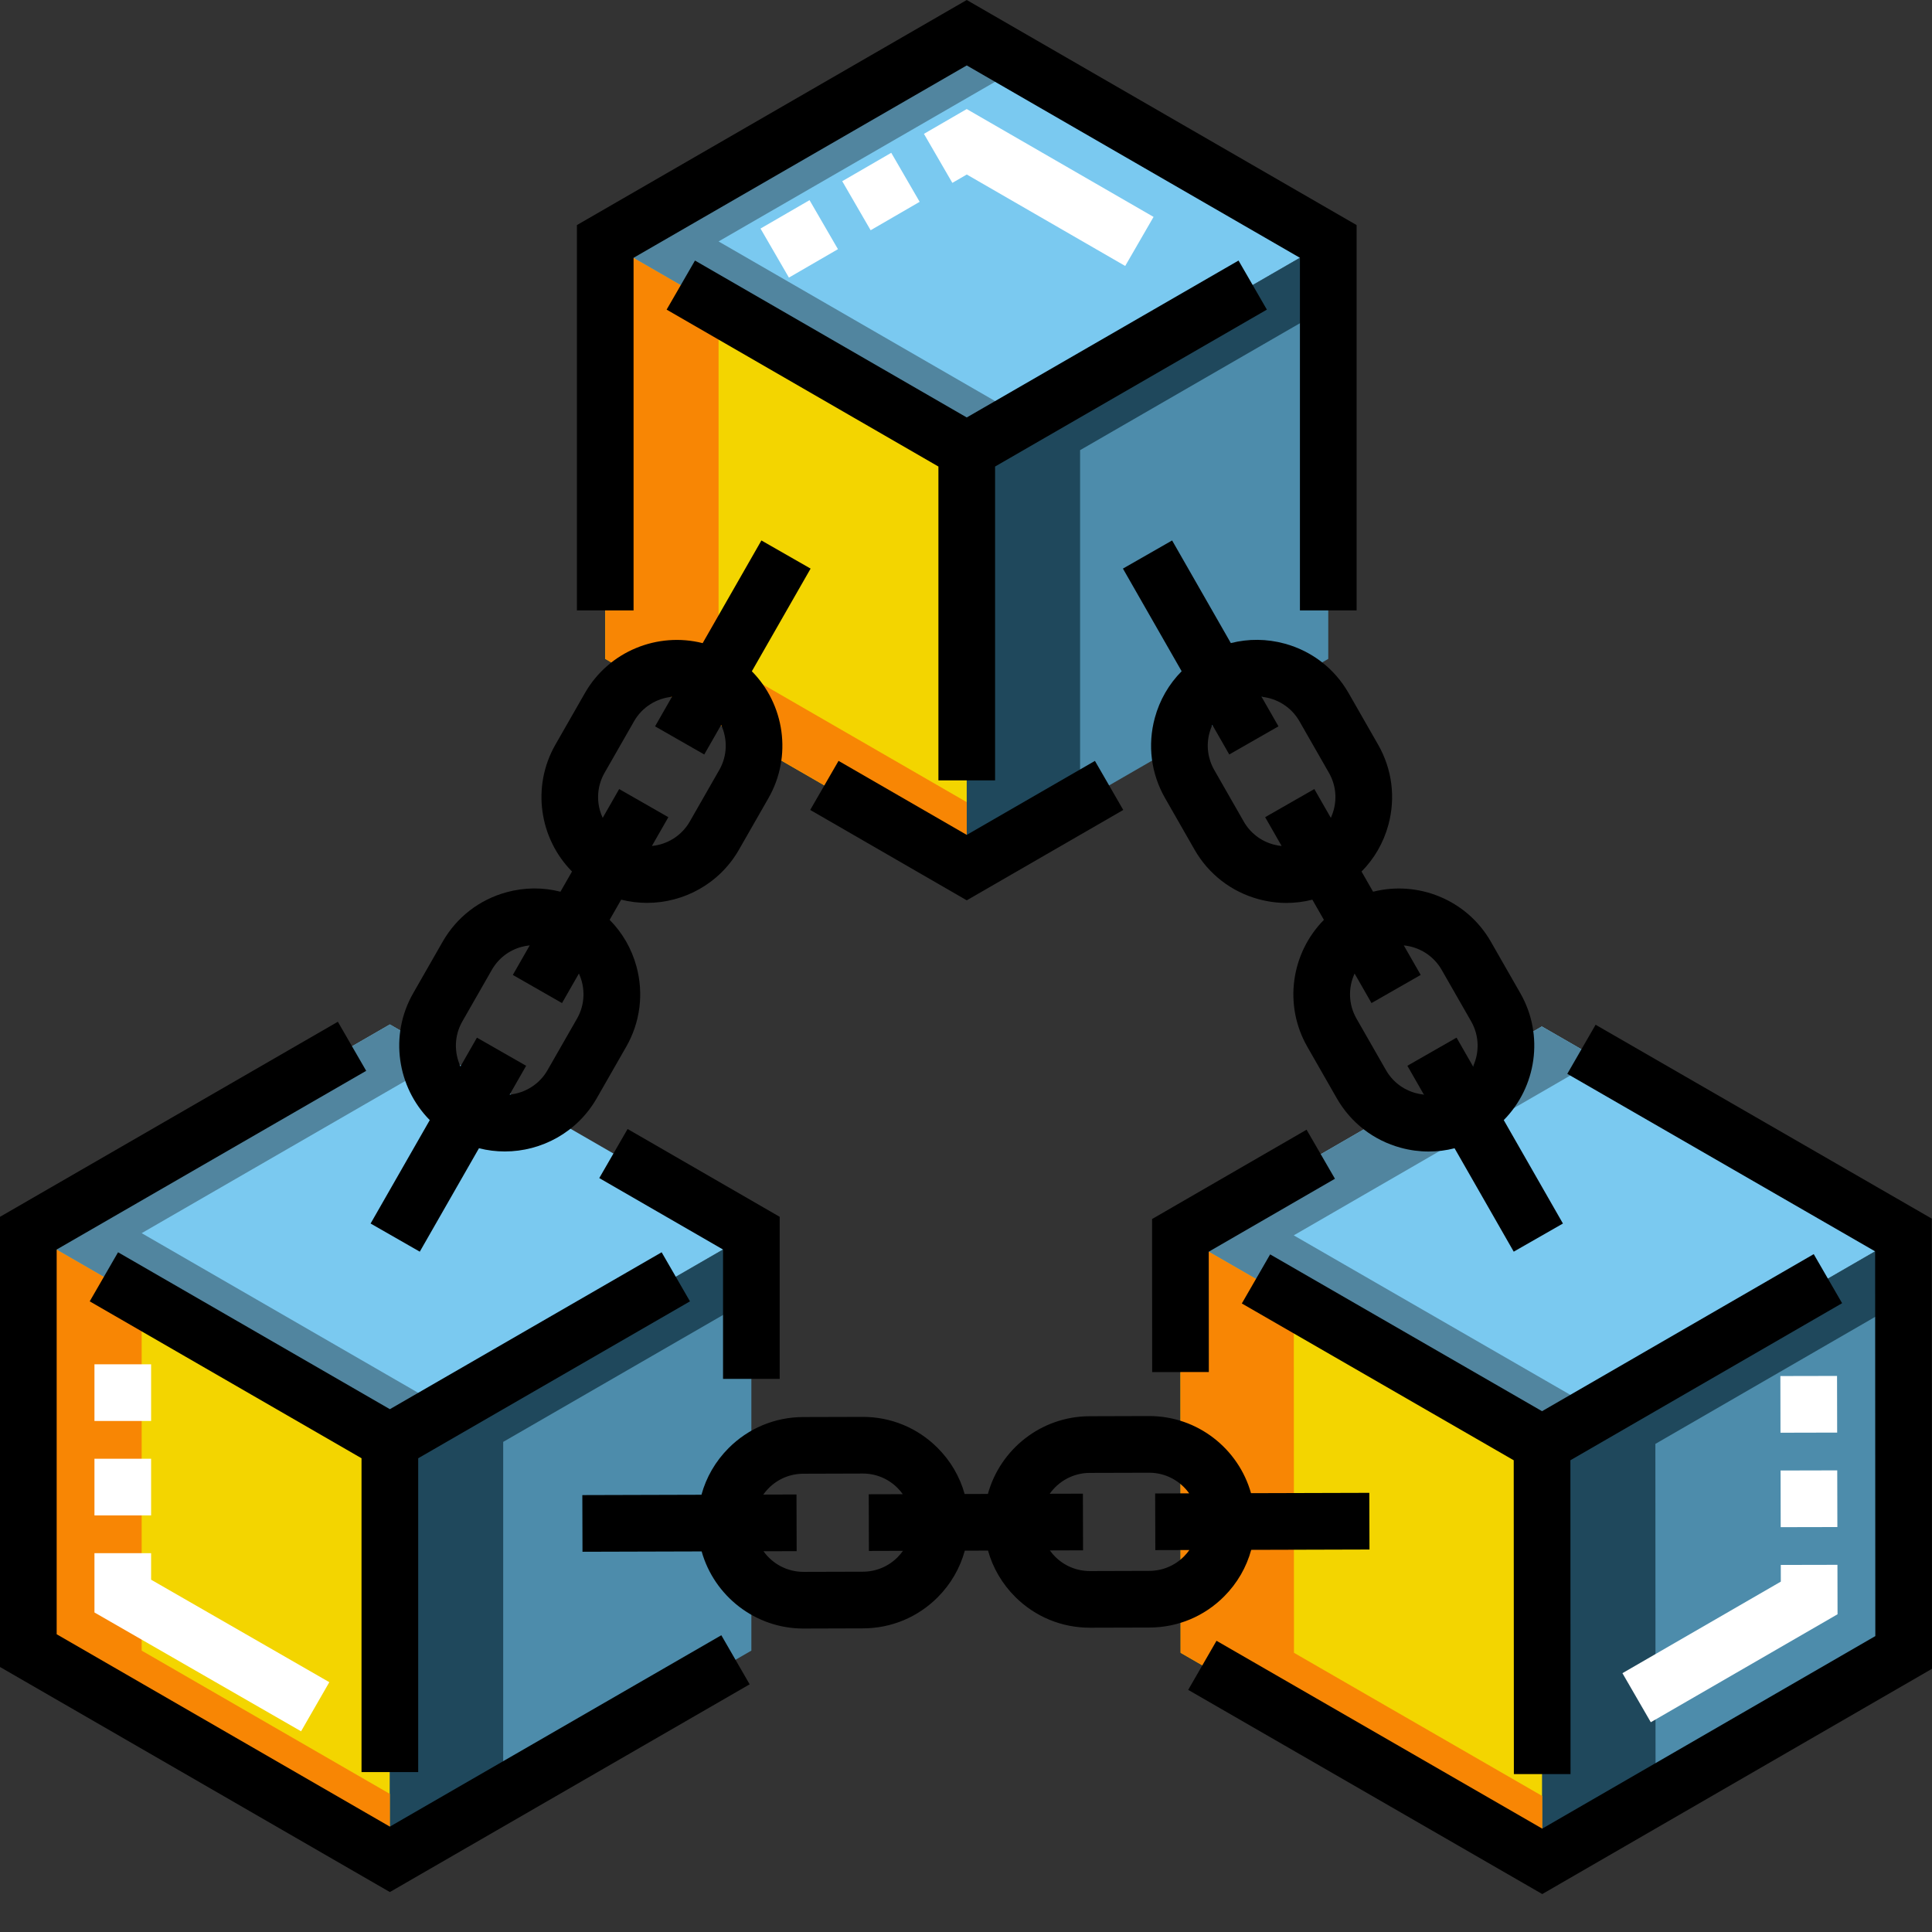 <?xml version="1.0"?>
<svg xmlns="http://www.w3.org/2000/svg" xmlns:xlink="http://www.w3.org/1999/xlink" xmlns:svgjs="http://svgjs.com/svgjs" version="1.1" width="512" height="512" x="0" y="0" viewBox="0 0 512 512" style="enable-background:new 0 0 512 512" xml:space="preserve" class=""><rect x="0" y="0" width="512" height="512" fill="#333333" stroke="none"/><g><path xmlns="http://www.w3.org/2000/svg" d="m160.395 63.984v110.625l95.805 55.316v-110.629zm0 0" fill="#f3d500" data-original="#57a4ff" style="" class=""/><path xmlns="http://www.w3.org/2000/svg" d="m352.004 63.984-95.805-55.312-95.805 55.312 95.805 55.312zm0 0" fill="#7ac9f0" data-original="#c6c5ca" style="" class=""/><path xmlns="http://www.w3.org/2000/svg" d="m256.199 119.297v110.629l95.805-55.316v-110.625zm0 0" fill="#4d8cab" data-original="#787680" style="" class=""/><path xmlns="http://www.w3.org/2000/svg" d="m504.434 327.285-95.832-55.266-95.777 55.363 95.832 55.266zm0 0" fill="#7ac9f0" data-original="#c6c5ca" style="" class=""/><path xmlns="http://www.w3.org/2000/svg" d="m408.711 493.273 95.777-55.359-.055-110.629-95.777 55.363zm0 0" fill="#4d8cab" data-original="#787680" style="" class=""/><path xmlns="http://www.w3.org/2000/svg" d="m408.656 382.648-95.832-55.266.055 110.625 95.832 55.266zm0 0" fill="#f3d500" data-original="#57a4ff" style="" class=""/><path xmlns="http://www.w3.org/2000/svg" d="m103.316 492.742 95.805-55.312v-110.629l-95.805 55.316zm0 0" fill="#4d8cab" data-original="#787680" style="" class=""/><path xmlns="http://www.w3.org/2000/svg" d="m7.508 326.801v110.629l95.809 55.312v-110.625zm0 0" fill="#f3d500" data-original="#57a4ff" style="" class=""/><path xmlns="http://www.w3.org/2000/svg" d="m103.316 382.117 95.805-55.316-95.805-55.312-95.809 55.312zm0 0" fill="#7ac9f0" data-original="#c6c5ca" style="" class=""/><path xmlns="http://www.w3.org/2000/svg" d="m190.43 174.609v-93.285l-30.035-17.34v110.625l95.805 55.316v-17.344zm0 0" fill="#f88604" data-original="#006df0" style="" class=""/><path xmlns="http://www.w3.org/2000/svg" d="m190.43 63.984 80.789-46.645-15.02-8.668-95.805 55.312 95.805 55.312 15.02-8.672zm0 0" fill="#51859f" data-original="#898890" style="" class=""/><path xmlns="http://www.w3.org/2000/svg" d="m286.234 119.297 65.77-37.973v-17.34l-95.805 55.312v110.629l30.035-17.344zm0 0" fill="#1f485c" data-original="#57565c" style="" class=""/><path xmlns="http://www.w3.org/2000/svg" d="m342.859 327.383 80.777-46.691-15.035-8.672-95.777 55.363 95.832 55.266 15-8.672zm0 0" fill="#51859f" data-original="#898890" style="" class=""/><path xmlns="http://www.w3.org/2000/svg" d="m438.691 382.648 65.75-38.004-.008-17.359-95.777 55.363.055 110.625 30.027-17.355zm0 0" fill="#1f485c" data-original="#57565c" style="" class=""/><path xmlns="http://www.w3.org/2000/svg" d="m342.914 438.008-.047-93.301-30.043-17.324.055 110.625 95.832 55.266-.008-17.324zm0 0" fill="#f88604" data-original="#006df0" style="" class=""/><path xmlns="http://www.w3.org/2000/svg" d="m133.352 382.117 65.77-37.973v-17.344l-95.805 55.316v110.625l30.035-17.34zm0 0" fill="#1f485c" data-original="#57565c" style="" class=""/><path xmlns="http://www.w3.org/2000/svg" d="m37.543 437.43v-93.285l-30.035-17.344v110.629l95.809 55.312v-17.34zm0 0" fill="#f88604" data-original="#006df0" style="" class=""/><path xmlns="http://www.w3.org/2000/svg" d="m37.543 326.801 80.789-46.641-15.016-8.672-95.809 55.312 95.809 55.316 15.016-8.672zm0 0" fill="#51859f" data-original="#898890" style="" class=""/><path xmlns="http://www.w3.org/2000/svg" d="m340.438 170.562c-4.738-1.289-9.621-1.32-14.254-.137l-15.562-27.199-13.035 7.457 15.562 27.203c-3.367 3.391-5.82 7.617-7.109 12.355-1.965 7.223-1 14.777 2.719 21.273l7.809 13.652c3.715 6.496 9.742 11.156 16.965 13.125 2.445.664 4.934.996 7.402.996 2.312 0 4.609-.293 6.852-.863l3.062 5.348c-8.625 8.727-10.781 22.469-4.398 33.625l7.809 13.652c3.719 6.496 9.742 11.156 16.965 13.121 2.445.668 4.934.996 7.402.996 2.312 0 4.613-.289 6.852-.863l15.676 27.402 13.039-7.457-15.684-27.41c8.625-8.723 10.781-22.469 4.398-33.621l-7.809-13.652c-6.383-11.156-19.324-16.262-31.215-13.25l-3.062-5.348c3.371-3.395 5.82-7.617 7.109-12.355 1.965-7.223 1-14.781-2.719-21.277l-7.809-13.648c-3.715-6.5-9.742-11.16-16.965-13.125zm41.621 86.461 7.812 13.652c2.172 3.797 2.211 8.242.5 11.938l-4.367-7.629-13.035 7.457 4.371 7.637c-.727-.07-1.453-.203-2.172-.398-3.352-.91-6.148-3.074-7.875-6.09l-7.809-13.648c-2.172-3.801-2.215-8.246-.5-11.941l4.477 7.824 13.039-7.457-4.48-7.828c4.055.398 7.867 2.688 10.039 6.484zm-33.746-47.918-13.035 7.457 4.367 7.637c-.727-.07-1.453-.203-2.172-.398-3.352-.914-6.148-3.074-7.871-6.09l-7.809-13.652c-1.727-3.016-2.176-6.523-1.262-9.875.195-.719.449-1.41.754-2.074l4.484 7.836 13.035-7.461-4.477-7.824c4.055.395 7.867 2.684 10.039 6.48l7.809 13.652c1.727 3.016 2.176 6.52 1.262 9.875-.195.719-.449 1.41-.754 2.074zm0 0" fill="#000000" data-original="#000000" style="" class=""/><path xmlns="http://www.w3.org/2000/svg" d="m111.246 331.707 15.684-27.41c2.258.57 4.559.852 6.844.852 9.73 0 19.199-5.066 24.367-14.102l7.812-13.648c3.715-6.496 4.68-14.055 2.715-21.277-1.289-4.738-3.742-8.961-7.109-12.355l3.062-5.348c2.262.57 4.559.852 6.844.852 9.73 0 19.199-5.066 24.371-14.102l7.809-13.652c6.383-11.152 4.227-24.895-4.398-33.621l15.57-27.211-13.035-7.457-15.57 27.211c-11.891-3.016-24.832 2.094-31.215 13.246l-7.809 13.652c-6.383 11.156-4.227 24.898 4.398 33.621l-3.062 5.352c-4.633-1.184-9.516-1.156-14.254.133-7.223 1.965-13.246 6.625-16.965 13.121l-7.809 13.652c-6.383 11.156-4.227 24.898 4.395 33.625l-15.68 27.406zm47.715-117.039c-.91-3.355-.465-6.859 1.262-9.875l7.809-13.652c2.172-3.797 5.984-6.082 10.043-6.48l-4.477 7.828 13.035 7.457 4.477-7.828c1.715 3.699 1.676 8.145-.5 11.941l-7.809 13.652c-2.176 3.797-5.984 6.086-10.043 6.48l4.363-7.625-13.035-7.461-4.367 7.637c-.309-.664-.562-1.355-.758-2.074zm-36.43 56.008 7.809-13.652c1.727-3.016 4.52-5.18 7.871-6.09.719-.195 1.445-.328 2.172-.398l-4.48 7.832 13.035 7.457 4.477-7.824c1.715 3.695 1.676 8.141-.496 11.941l-7.812 13.648c-2.172 3.801-5.984 6.086-10.039 6.484l4.363-7.629-13.035-7.457-4.363 7.629c-1.715-3.699-1.676-8.145.5-11.941zm0 0" fill="#000000" data-original="#000000" style="" class=""/><path xmlns="http://www.w3.org/2000/svg" d="m331.586 410.727 31.34-.09-.043-15.02-31.352.09c-3.316-11.781-14.16-20.438-26.977-20.438h-.082l-15.727.047c-12.852.035-23.688 8.766-26.941 20.59l-6.164.02c-1.285-4.605-3.746-8.824-7.23-12.285-5.289-5.258-12.301-8.152-19.758-8.152h-.082l-15.727.043c-7.484.023-14.512 2.957-19.789 8.266-3.465 3.484-5.902 7.715-7.16 12.328l-31.57.09.043 15.016 31.578-.09c3.316 11.785 14.164 20.438 26.98 20.438h.078l15.727-.047c7.484-.02 14.516-2.957 19.793-8.262 3.461-3.484 5.898-7.715 7.16-12.328l6.152-.02c1.285 4.605 3.75 8.824 7.23 12.289 5.289 5.258 12.301 8.148 19.758 8.148h.082l15.727-.043c7.484-.023 14.516-2.957 19.793-8.266 3.461-3.48 5.898-7.711 7.16-12.324zm-93.711 1.953c-2.449 2.465-5.711 3.824-9.184 3.836l-15.727.043h-.039c-4.359 0-8.23-2.156-10.59-5.465l8.789-.023-.043-15.02-8.801.027c.422-.598.895-1.164 1.422-1.691 2.449-2.465 5.711-3.824 9.184-3.836l15.727-.047h.039c3.461 0 6.715 1.344 9.168 3.785.531.523 1.008 1.086 1.434 1.684l-9.027.023.043 15.02 9.027-.027c-.422.598-.898 1.164-1.422 1.691zm66.715 3.617-15.727.047h-.039c-3.461 0-6.715-1.344-9.168-3.781-.527-.527-1.008-1.09-1.43-1.684l8.797-.027-.043-15.016-8.789.023c2.348-3.328 6.223-5.512 10.598-5.527l15.727-.043h.039c4.359 0 8.227 2.156 10.59 5.465l-9.016.027.043 15.016 9.023-.023c-.422.598-.895 1.16-1.422 1.691-2.449 2.461-5.711 3.824-9.184 3.832zm0 0" fill="#000000" data-original="#000000" style="" class=""/><path xmlns="http://www.w3.org/2000/svg" d="m263.707 206.805v-83.168l72.027-41.586-7.512-13.004-72.023 41.582-72.023-41.582-7.512 13.004 72.027 41.586v83.168zm0 0" fill="#000000" data-original="#000000" style="" class=""/><path xmlns="http://www.w3.org/2000/svg" d="m480.66 332.359-72.004 41.621-72.055-41.555-7.504 13.008 72.055 41.555.039 83.168 15.016-.004-.035-83.168 72.004-41.625zm0 0" fill="#000000" data-original="#000000" style="" class=""/><path xmlns="http://www.w3.org/2000/svg" d="m110.828 469.621v-83.168l72.023-41.582-7.508-13.004-72.023 41.582-72.035-41.586-7.508 13.008 72.031 41.582v83.168zm0 0" fill="#000000" data-original="#000000" style="" class=""/><path xmlns="http://www.w3.org/2000/svg" d="m167.902 68.32 88.297-50.98 88.297 50.98v93.449h15.02v-102.121l-103.316-59.648-103.312 59.648v102.121h15.016zm0 0" fill="#000000" data-original="#000000" style="" class=""/><path xmlns="http://www.w3.org/2000/svg" d="m256.199 238.594 41.477-23.945-7.508-13.004-33.969 19.609-33.977-19.617-7.508 13.004zm0 0" fill="#000000" data-original="#000000" style="" class=""/><path xmlns="http://www.w3.org/2000/svg" d="m103.316 484.074-88.297-50.98v-101.957l82.023-47.355-7.508-13.008-89.535 51.695v119.297l103.316 59.648 95.352-55.051-7.508-13.008zm0 0" fill="#000000" data-original="#000000" style="" class=""/><path xmlns="http://www.w3.org/2000/svg" d="m206.629 365.418v-42.949l-40.309-23.273-7.508 13.008 32.801 18.934v34.281zm0 0" fill="#000000" data-original="#000000" style="" class=""/><path xmlns="http://www.w3.org/2000/svg" d="m511.941 322.949-89.09-51.379-7.504 13.008 81.582 47.047.051 101.957-88.273 51.023-86.32-49.781-7.504 13.008 93.832 54.113 103.285-59.699zm0 0" fill="#000000" data-original="#000000" style="" class=""/><path xmlns="http://www.w3.org/2000/svg" d="m346.258 299.383-40.945 23.668.02 40.562 15.02-.008-.02-31.891 33.441-19.332zm0 0" fill="#000000" data-original="#000000" style="" class=""/><g xmlns="http://www.w3.org/2000/svg" fill="#fff"><path d="m209.07 73.566-7.527-12.996 12.992-7.527 7.531 12.992zm89.121-3.082-41.984-24.238-3.824 2.219-7.531-12.996 11.34-6.57 49.512 28.582zm-67.465-9.469-7.527-12.996 12.992-7.527 7.527 12.992zm0 0" fill="#ffffff" data-original="#ffffff" style="" class=""/><path d="m437.477 456.41-7.516-13 41.973-24.262-.008-4.422 15.016-.031.027 13.105zm34.426-51.695-.031-15.016 15.016-.035.035 15.02zm-.055-25.027-.031-15.02 15.02-.031.031 15.016zm0 0" fill="#ffffff" data-original="#ffffff" style="" class=""/><path d="m79.789 458.812-54.758-31.492v-15.707h15.016v7.023l47.227 27.16zm-54.758-57.211v-15.02h15.016v15.016zm15.016-25.031h-15.016v-15.02h15.016zm0 0" fill="#ffffff" data-original="#ffffff" style="" class=""/></g></g></svg>
